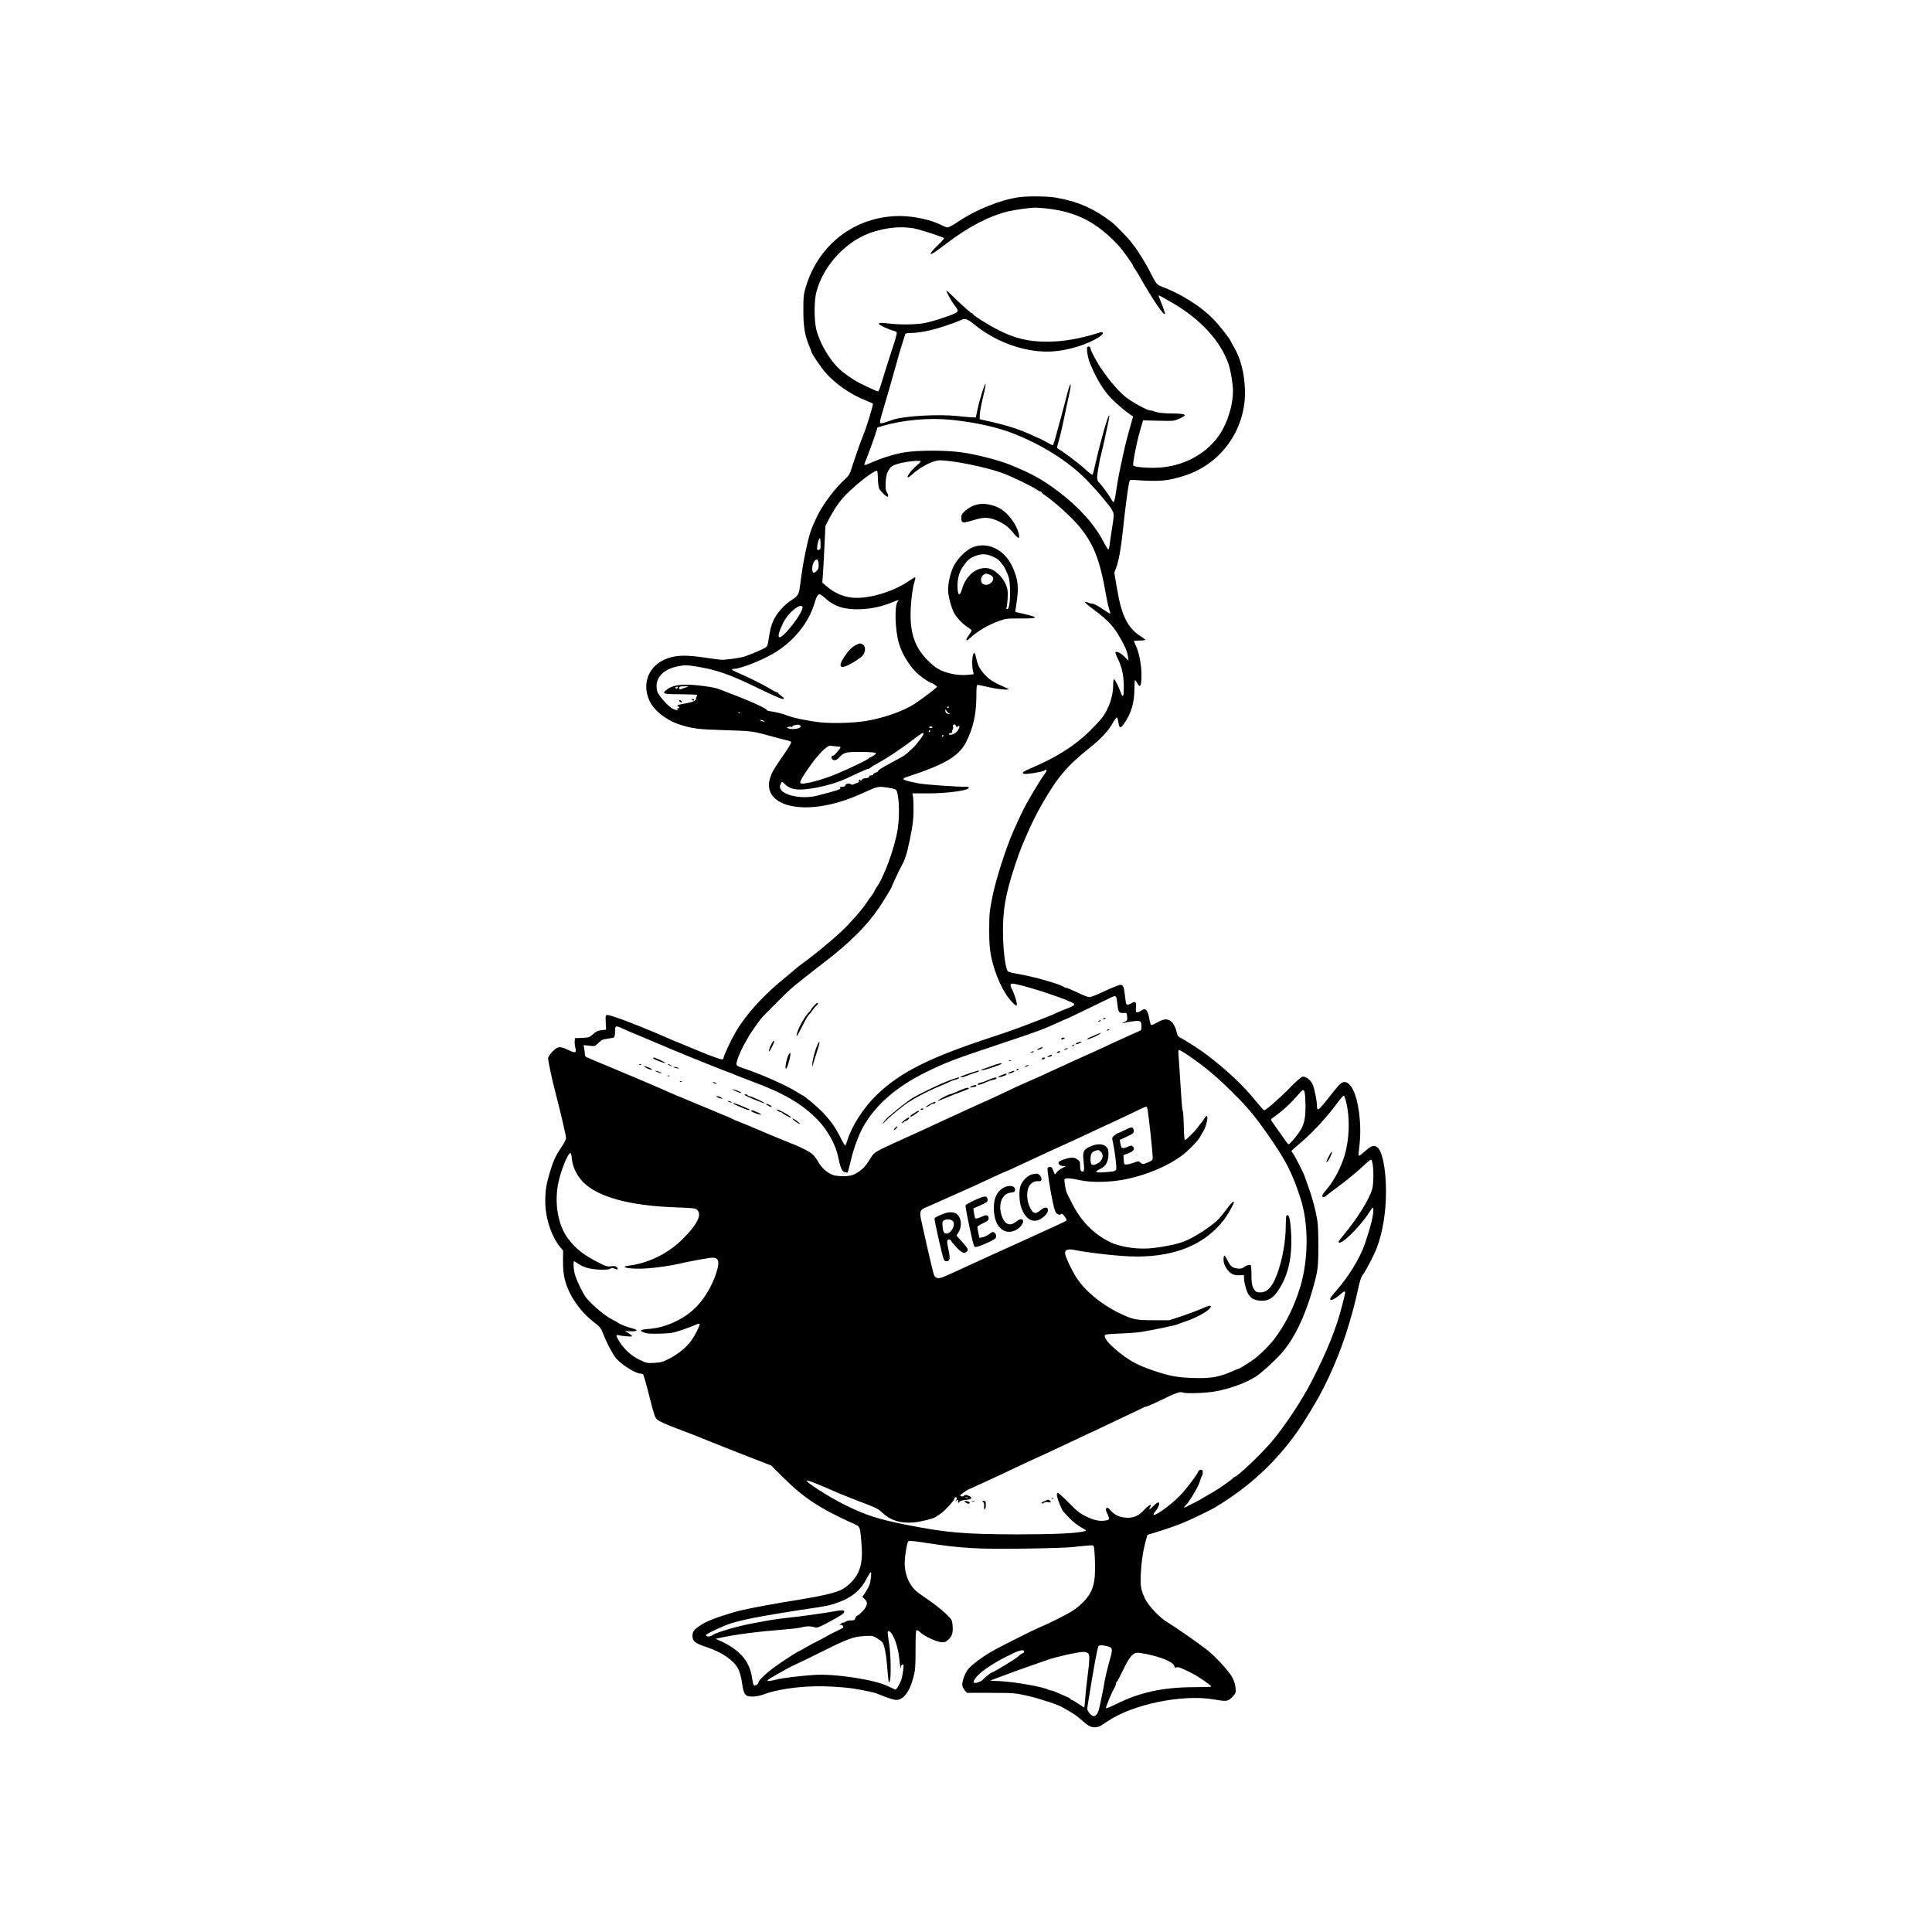 <?xml version="1.0" standalone="no"?>
<!DOCTYPE svg PUBLIC "-//W3C//DTD SVG 20010904//EN"
 "http://www.w3.org/TR/2001/REC-SVG-20010904/DTD/svg10.dtd">
<svg version="1.0" xmlns="http://www.w3.org/2000/svg"
 width="2048pt" height="2048pt" viewBox="0 0 2048 2048"
 preserveAspectRatio="xMidYMid meet">

<g transform="translate(0,2048) scale(0.1,-0.1)"
fill="#000000" stroke="none">
<path d="M10798 18389 c-195 -28 -454 -133 -635 -255 -52 -35 -104 -64 -116
-64 -12 0 -38 8 -57 19 -111 59 -299 101 -451 101 -466 0 -857 -293 -995 -745
-25 -82 -28 -105 -28 -250 -1 -180 16 -279 70 -402 8 -17 14 -35 14 -40 0 -15
100 -165 148 -220 101 -117 266 -233 418 -293 43 -17 83 -35 87 -40 7 -6 -68
-252 -101 -330 -22 -51 -102 -278 -123 -349 -17 -58 -30 -81 -61 -110 -118
-108 -241 -271 -305 -401 -67 -139 -84 -190 -122 -370 -28 -137 -35 -179 -61
-374 -12 -89 -19 -101 -96 -152 -75 -50 -146 -130 -182 -204 -28 -60 -38 -98
-59 -235 -8 -47 -11 -51 -58 -75 -53 -26 -136 -60 -195 -80 -54 -17 -211 -38
-255 -33 -22 2 -101 13 -176 24 -163 23 -252 24 -337 4 -225 -53 -331 -258
-238 -462 48 -105 177 -207 319 -253 137 -44 197 -52 477 -60 291 -9 301 -10
493 -64 67 -19 142 -38 166 -43 25 -5 46 -13 48 -20 2 -6 -22 -48 -53 -94
-128 -186 -144 -212 -164 -267 -107 -282 257 -416 735 -271 91 28 138 46 290
114 108 48 119 50 206 37 45 -6 87 -16 94 -22 35 -29 46 -267 20 -425 -33
-199 -143 -500 -226 -616 -10 -15 -19 -30 -19 -33 0 -7 -39 -65 -50 -76 -3 -3
-14 -18 -24 -35 -43 -69 -176 -223 -268 -310 -83 -79 -258 -226 -359 -301 -84
-62 -143 -108 -158 -123 -9 -9 -39 -34 -66 -56 -245 -195 -431 -398 -549 -599
-50 -86 -126 -248 -126 -270 0 -9 -8 -16 -17 -16 -17 0 -114 35 -223 80 -25
11 -101 42 -170 70 -69 28 -134 55 -145 60 -291 129 -630 260 -673 260 -24 0
-24 -1 -21 -77 l4 -78 -46 -5 c-46 -6 -61 -13 -109 -57 -20 -18 -39 -23 -100
-25 l-75 -3 -3 -32 c-2 -18 1 -47 6 -66 16 -59 2 -64 -71 -29 -92 45 -114 42
-171 -15 -27 -29 -46 -57 -46 -71 0 -28 42 -228 75 -352 57 -219 115 -468 115
-493 0 -15 -19 -55 -46 -93 -63 -93 -87 -144 -122 -259 -41 -135 -52 -201 -52
-321 0 -171 63 -366 155 -480 l34 -41 -1 -114 c0 -83 5 -136 20 -195 41 -162
157 -332 302 -445 69 -53 81 -68 100 -118 39 -103 109 -236 147 -277 63 -68
202 -154 250 -154 10 0 23 -4 29 -8 6 -4 36 -108 67 -232 51 -202 60 -228 86
-250 16 -14 87 -47 158 -74 199 -76 256 -98 428 -168 88 -35 263 -105 390
-154 l230 -89 115 -115 c228 -228 394 -338 771 -508 55 -25 56 -26 70 -192 13
-153 3 -243 -37 -324 -34 -71 -107 -144 -177 -179 -61 -31 -220 -68 -432 -102
-265 -42 -545 -94 -645 -119 -148 -38 -319 -98 -379 -133 -96 -57 -121 -84
-121 -130 1 -62 24 -82 150 -123 162 -54 283 -136 333 -227 18 -35 32 -82 42
-149 20 -132 33 -149 111 -148 37 0 86 10 129 26 175 64 473 96 734 78 162
-11 185 -14 321 -40 95 -19 118 -25 155 -40 91 -38 159 -60 186 -60 75 0 141
86 180 235 21 80 24 112 24 297 0 157 3 208 12 208 7 0 28 -13 46 -30 45 -39
158 -91 211 -97 35 -4 47 -1 73 21 44 37 57 75 51 151 -6 64 -6 65 -71 128
-37 35 -106 91 -154 125 -48 34 -109 76 -134 94 -92 65 -149 186 -149 319 0
74 24 217 39 232 6 6 72 0 178 -17 374 -58 561 -70 1053 -62 223 3 446 10 495
15 250 26 231 25 240 5 4 -11 10 -84 12 -164 7 -214 -19 -310 -115 -413 -26
-27 -74 -69 -107 -92 -57 -40 -239 -133 -371 -188 -87 -38 -428 -210 -511
-259 -110 -65 -215 -146 -245 -188 -31 -44 -58 -118 -58 -159 0 -15 11 -41 25
-57 l25 -29 252 0 c247 -1 256 -1 393 -32 122 -27 341 -100 370 -123 6 -4 37
-22 70 -40 33 -18 84 -53 113 -79 89 -78 112 -91 156 -91 23 0 53 8 67 18 15
9 46 30 70 46 270 182 797 289 1129 231 133 -23 147 -22 193 27 38 40 39 43
34 97 -3 37 -16 76 -38 116 -36 65 -182 223 -268 289 -111 85 -352 252 -411
286 -80 44 -207 178 -243 254 -43 91 -51 136 -44 270 7 128 24 240 53 344 l17
62 86 26 c77 23 158 50 261 89 82 31 305 137 375 179 358 215 640 476 875 811
44 61 176 277 224 365 67 121 141 280 204 440 82 207 159 466 207 691 17 83
33 131 49 152 36 48 122 213 151 290 63 169 97 378 97 597 0 245 -42 444 -100
474 -36 18 -61 8 -130 -54 -31 -28 -58 -46 -60 -41 -2 6 1 50 7 98 15 118 13
237 -3 363 -27 199 -86 320 -155 320 -32 0 -56 -24 -175 -177 -49 -62 -94
-113 -102 -113 -10 0 -14 12 -14 40 0 50 -26 177 -45 224 -20 48 -77 90 -110
82 -14 -4 -69 -52 -123 -108 -101 -105 -263 -248 -281 -248 -5 0 -44 43 -86
95 -133 165 -302 325 -524 495 -56 44 -223 151 -273 177 -28 14 -38 26 -43 53
-12 64 -45 121 -80 136 -39 16 -72 8 -140 -31 -26 -16 -50 -24 -54 -19 -5 5
-14 38 -20 73 -15 89 -40 112 -87 76 -10 -8 -27 -15 -38 -15 -16 0 -18 6 -14
51 6 58 -7 71 -47 45 -30 -19 -51 -21 -58 -3 -3 8 -8 45 -12 83 -10 90 -19
114 -46 114 -20 0 -84 -26 -235 -96 -41 -19 -85 -34 -98 -34 -13 0 -70 22
-127 50 -57 27 -111 50 -119 50 -9 0 -20 4 -25 9 -30 27 -334 113 -480 136
-55 9 -105 22 -111 28 -23 25 -46 184 -51 357 -8 275 22 455 129 775 28 83 58
168 68 190 10 22 30 69 45 105 49 117 106 233 173 350 161 280 261 399 502
592 120 95 199 180 245 263 20 36 41 63 46 60 4 -3 11 -28 15 -55 8 -62 24
-64 62 -7 74 108 106 216 107 360 0 53 3 97 7 97 4 0 14 -13 23 -30 31 -60 45
-33 45 85 0 103 -23 226 -55 300 -14 30 -25 58 -25 60 0 3 27 5 60 5 33 0 60
3 60 8 0 4 -18 18 -39 31 -145 89 -211 218 -260 509 l-29 172 20 53 c27 69 53
216 73 412 18 177 51 431 63 485 7 31 11 35 38 33 289 -20 363 -14 548 44 402
127 667 513 642 937 -10 168 -48 311 -113 422 -16 27 -32 56 -35 64 -11 31
-127 177 -189 240 -134 137 -341 266 -549 344 -48 18 -56 28 -133 181 -28 57
-133 224 -146 235 -3 3 -18 23 -34 46 -26 38 -169 186 -212 219 -188 144 -360
220 -591 260 -93 16 -300 18 -396 4z m297 -119 c315 -35 529 -145 756 -386 43
-46 159 -206 159 -220 0 -3 8 -18 19 -32 10 -15 28 -43 39 -62 156 -276 282
-459 282 -412 0 6 -44 126 -65 176 -10 24 -13 25 132 -58 304 -173 525 -413
607 -659 23 -69 46 -209 46 -281 0 -127 -41 -283 -108 -406 -123 -229 -376
-384 -663 -406 -120 -9 -279 4 -286 23 -8 20 34 235 72 368 l32 110 44 -2 c24
-1 98 -3 164 -4 112 -2 125 -1 179 24 89 41 72 52 -80 54 -88 1 -143 7 -173
17 -24 9 -52 16 -62 16 -28 0 -182 84 -247 134 -32 24 -80 70 -107 101 -28 32
-54 63 -60 69 -13 15 -54 70 -99 135 -45 64 -116 196 -116 216 0 19 -20 29
-33 16 -13 -13 5 -121 30 -179 71 -167 137 -275 227 -370 40 -42 157 -141 204
-172 l23 -15 -39 -140 c-36 -125 -56 -211 -108 -460 -8 -38 -22 -123 -32 -188
-9 -65 -21 -118 -27 -119 -5 -1 -17 12 -25 29 -22 42 -104 154 -129 177 -14
12 -21 31 -21 53 0 41 26 187 46 263 9 30 24 98 35 150 11 52 27 128 36 168 9
40 14 75 11 78 -11 10 -90 -264 -139 -481 -32 -139 -33 -146 -42 -147 -5 0
-41 28 -79 63 -67 61 -230 183 -276 208 -20 11 -20 13 -7 59 22 71 52 202 84
362 6 30 20 95 31 143 11 49 20 98 19 110 0 21 -1 20 -11 -3 -6 -14 -19 -59
-29 -100 -16 -66 -82 -310 -127 -472 -9 -32 -20 -58 -23 -58 -4 0 -35 16 -69
35 -34 19 -64 35 -67 35 -3 0 -32 13 -66 29 -136 65 -268 108 -452 150 l-120
27 1 50 c1 27 16 107 33 178 18 71 30 136 29 145 -5 21 -63 -161 -86 -269
l-18 -85 -40 1 c-21 1 -84 6 -139 12 -220 25 -588 3 -711 -41 -86 -31 -116
-39 -124 -31 -4 5 2 43 15 84 47 155 134 459 160 555 14 55 40 143 57 195 17
52 32 101 34 108 2 7 21 12 46 12 96 0 219 23 353 67 77 25 157 54 177 64 58
29 77 24 160 -44 237 -193 559 -302 833 -282 163 12 360 73 478 147 26 17 47
36 47 44 0 16 -7 17 -46 5 -196 -62 -376 -93 -539 -93 -202 -1 -348 34 -527
126 -104 53 -260 151 -266 168 -2 4 -7 8 -11 8 -9 0 -94 76 -189 168 -41 39
-76 72 -78 72 -11 0 52 -116 87 -160 52 -66 50 -69 -106 -123 -77 -27 -174
-55 -215 -62 -92 -17 -263 -19 -382 -4 -118 15 -133 2 -46 -39 34 -16 78 -33
96 -37 18 -4 36 -13 38 -20 3 -7 -12 -66 -34 -131 -38 -116 -103 -320 -138
-436 -10 -32 -22 -58 -26 -58 -9 0 -132 56 -203 93 -64 33 -156 97 -208 146
-106 99 -208 274 -244 419 -24 96 -24 305 1 397 76 290 329 555 608 639 158
47 291 58 426 35 60 -11 307 -90 320 -104 3 -3 -29 -39 -72 -80 -43 -41 -75
-79 -71 -85 6 -10 41 12 170 110 234 178 447 289 655 340 57 14 222 37 275 39
22 0 81 -4 130 -9z m-1004 -2241 c255 -26 497 -81 678 -155 321 -131 601 -316
787 -521 49 -54 91 -100 94 -103 3 -3 29 -34 58 -70 29 -36 56 -70 61 -76 5
-6 16 -25 25 -42 17 -33 16 -48 -14 -232 -5 -30 -12 -81 -16 -113 -3 -31 -10
-59 -14 -62 -4 -3 -27 34 -51 80 -94 183 -262 370 -476 532 -177 133 -285 193
-518 287 -119 49 -368 112 -519 132 -164 22 -447 22 -591 0 -108 -17 -241 -58
-359 -110 -69 -31 -81 -32 -71 -8 28 66 95 249 114 309 l23 72 52 15 c217 65
497 90 737 65z m-331 -441 c0 -4 -20 -24 -45 -45 -50 -41 -99 -106 -94 -122 2
-6 21 5 42 24 94 86 226 155 298 155 137 0 472 -67 655 -131 88 -30 325 -144
376 -180 14 -11 31 -19 37 -19 6 0 11 -3 11 -7 0 -5 17 -19 37 -33 101 -69
285 -235 361 -327 156 -189 222 -356 287 -735 9 -51 23 -115 32 -141 9 -26 14
-50 12 -52 -3 -2 -40 21 -84 51 -43 30 -89 54 -102 54 -14 0 -33 5 -44 11 -11
5 -27 9 -35 7 -9 -2 30 -36 90 -80 169 -126 221 -186 314 -361 25 -47 44 -99
48 -130 l7 -52 -41 42 c-38 39 -85 63 -98 50 -3 -3 8 -34 25 -69 51 -104 68
-201 63 -350 -2 -58 -13 -61 -31 -10 -23 64 -62 142 -72 142 -5 0 -9 -28 -9
-62 0 -82 -22 -172 -60 -250 -40 -82 -64 -113 -185 -234 -150 -151 -352 -280
-605 -388 -103 -44 -124 -58 -97 -69 21 -8 192 19 216 34 36 23 34 2 -7 -53
-22 -29 -69 -105 -106 -168 -37 -63 -71 -122 -75 -130 -23 -38 -93 -186 -139
-291 -82 -188 -186 -514 -223 -699 -30 -150 -33 -181 -33 -345 0 -149 4 -200
23 -295 38 -183 128 -378 219 -472 56 -59 64 -50 36 43 -9 30 -25 71 -36 92
-27 52 -20 67 29 57 160 -30 611 -182 629 -212 8 -12 -13 -26 -76 -49 -25 -9
-75 -30 -112 -47 -37 -18 -123 -52 -190 -78 -68 -25 -161 -61 -208 -79 -47
-18 -170 -61 -275 -95 -675 -221 -984 -376 -1237 -622 -131 -127 -256 -320
-303 -468 -10 -30 -20 -59 -23 -64 -3 -5 -28 35 -55 90 -55 110 -105 179 -199
276 -56 57 -189 168 -203 168 -2 0 -28 15 -57 34 -108 69 -371 186 -562 250
-81 28 -85 31 -76 68 13 57 58 156 105 233 13 22 27 47 31 55 7 13 87 128 118
168 17 23 277 283 316 317 46 41 252 204 365 290 260 199 444 382 575 575 42
63 130 206 130 213 0 7 78 176 93 202 50 88 70 148 103 311 29 142 37 204 38
299 0 66 -2 135 -6 153 l-7 32 172 0 c160 0 353 21 410 45 28 12 20 25 -15 25
-111 0 -428 23 -490 34 -192 37 -208 47 -121 75 384 125 537 215 612 361 76
146 111 301 111 486 0 94 3 124 13 124 7 0 62 -11 122 -25 114 -26 245 -34
195 -13 -142 62 -190 91 -237 142 -58 63 -79 104 -95 181 -6 30 -15 55 -19 55
-22 0 -31 -119 -15 -191 l8 -36 -68 -7 c-123 -11 -270 27 -347 89 -197 159
-266 326 -253 610 6 125 22 234 44 303 6 17 7 32 2 32 -4 0 -32 -16 -61 -36
-187 -128 -469 -205 -636 -175 -86 15 -163 52 -232 109 l-54 46 7 95 c4 53 11
188 16 301 l10 205 36 70 c39 76 94 162 134 209 94 114 332 306 377 306 4 0 9
-38 9 -84 1 -46 8 -94 14 -107 17 -31 80 -90 91 -84 9 6 2 32 -13 52 -18 23
-12 156 9 203 26 59 46 75 117 95 83 24 236 39 236 23z m-1064 -924 c-3 -8
-13 -14 -22 -14 -14 0 -16 7 -10 45 3 25 11 56 18 68 12 20 13 17 16 -32 2
-29 1 -60 -2 -67z m-18 -165 c2 -34 -2 -50 -18 -67 -33 -35 -50 -29 -50 19 0
56 27 104 55 96 6 -2 11 -24 13 -48z m73 -363 c96 -87 208 -121 374 -114 116
5 226 29 332 73 73 29 80 30 60 10 -37 -37 -30 -302 12 -445 31 -105 99 -220
178 -302 39 -41 148 -118 167 -118 6 0 22 -9 36 -20 l25 -20 -30 -26 c-41 -35
-161 -123 -210 -155 -117 -76 -317 -147 -505 -180 -147 -26 -415 -31 -545 -10
-141 22 -239 43 -288 62 -62 24 -119 39 -182 48 -27 3 -49 10 -47 14 5 14
-184 100 -393 178 -44 17 -96 37 -115 45 -50 20 -240 46 -338 46 -96 1 -164
-15 -209 -49 -63 -46 -50 -52 139 -52 94 -1 174 -4 177 -7 3 -3 -1 -14 -8 -26
-10 -16 -10 -19 1 -13 7 4 4 -2 -8 -14 -15 -16 -44 -26 -104 -37 -83 -14 -106
-23 -82 -31 18 -7 15 -23 -5 -23 -15 0 -16 -2 -3 -10 27 -17 -9 -12 -49 7 -47
23 -153 142 -164 185 -35 133 57 238 235 268 62 11 88 10 178 -5 214 -34 362
-86 650 -227 216 -105 280 -131 280 -112 0 5 -14 18 -30 29 -16 11 -30 23 -30
28 0 4 -6 7 -12 7 -7 0 -42 18 -78 40 -67 42 -241 128 -342 170 -59 24 -74 40
-38 40 73 0 327 102 452 183 192 123 339 308 399 504 38 122 46 126 120 59z
m-245 -90 c18 -48 -216 -350 -247 -319 -14 14 -1 58 44 152 50 104 185 215
203 167z m-1206 -843 c0 -1 -15 -6 -32 -11 -18 -6 -41 -13 -50 -17 -13 -5 -18
-2 -18 11 0 16 8 19 50 19 28 0 50 -1 50 -2z m-115 -13 c-3 -5 -10 -10 -16
-10 -5 0 -9 5 -9 10 0 6 7 10 16 10 8 0 12 -4 9 -10z m2875 -204 c0 -3 -4 -8
-10 -11 -5 -3 -10 -1 -10 4 0 6 5 11 10 11 6 0 10 -2 10 -4z m-2 -66 c15 -9
15 -10 -3 -8 -23 3 -35 16 -35 38 1 12 3 11 11 -2 5 -10 17 -22 27 -28z
m-2211 4 c-3 -3 -12 -4 -19 -1 -8 3 -5 6 6 6 11 1 17 -2 13 -5z m248 -84 c13
-5 14 -9 5 -9 -8 0 -24 4 -35 9 -13 5 -14 9 -5 9 8 0 24 -4 35 -9z m389 -52
c28 -26 -77 -49 -129 -29 -19 8 -19 8 2 15 13 4 27 4 33 1 5 -3 10 -2 10 4 0
5 12 12 28 14 15 2 31 5 35 6 4 0 14 -5 21 -11z m1650 -4 c5 -13 9 -14 21 -4
26 22 18 -21 -10 -54 -25 -29 -85 -47 -85 -26 0 6 9 10 20 10 12 0 17 5 14 14
-3 8 -1 17 4 20 5 3 7 17 4 31 -5 29 22 36 32 9z m-250 -12 c2 -4 -4 -9 -15
-9 -10 -1 -19 2 -19 8 0 11 27 12 34 1z m-24 -42 c0 -5 -5 -10 -11 -10 -5 0
-7 5 -4 10 3 6 8 10 11 10 2 0 4 -4 4 -10z m-70 -31 c0 -13 -80 -118 -115
-150 -91 -83 -76 -72 -190 -134 -141 -76 -175 -97 -175 -106 0 -6 -13 -15 -30
-20 -16 -6 -27 -15 -24 -20 3 -5 -7 -9 -21 -9 -14 0 -24 -4 -21 -9 7 -10 -17
-21 -46 -21 -12 0 -27 -8 -34 -17 -9 -12 -13 -14 -14 -5 0 7 -5 10 -10 7 -6
-4 -8 -11 -5 -16 4 -5 -2 -12 -12 -15 -10 -3 -28 -11 -41 -17 -15 -7 -26 -7
-33 0 -14 14 -59 4 -59 -13 0 -9 -11 -14 -31 -14 -24 0 -29 -3 -21 -13 11 -12
-33 -27 -244 -81 -187 -49 -428 19 -393 111 16 42 18 42 52 8 62 -62 157 -70
353 -30 117 24 209 53 299 94 22 10 80 37 128 60 49 23 94 41 101 41 7 0 17 5
23 11 13 13 28 22 99 60 69 38 217 136 309 205 147 112 155 116 155 93z m210
-19 c0 -5 -5 -10 -11 -10 -5 0 -7 5 -4 10 3 6 8 10 11 10 2 0 4 -4 4 -10z
m-1132 -112 c23 -1 42 -5 42 -8 0 -14 -65 -90 -77 -90 -19 0 -26 -19 -13 -35
19 -23 44 -18 76 16 51 54 70 59 221 58 76 0 147 -4 157 -8 17 -7 16 -9 -11
-29 -17 -12 -36 -22 -42 -22 -6 0 -11 -4 -11 -8 0 -10 -203 -108 -340 -165
-163 -68 -370 -121 -385 -98 -8 13 13 53 76 145 106 156 211 263 248 251 9 -2
35 -5 59 -7z m2966 -2663 c3 -8 8 -44 12 -80 8 -74 18 -87 65 -83 33 3 34 2
37 -40 3 -37 0 -43 -22 -52 -35 -13 -33 -21 2 -10 16 4 57 11 92 15 72 8 80 3
80 -58 0 -35 -3 -39 -37 -53 -21 -9 -60 -26 -88 -39 -27 -12 -76 -34 -107 -49
-32 -14 -91 -41 -130 -60 -109 -51 -198 -91 -333 -151 -16 -7 -93 -42 -170
-78 -217 -100 -275 -127 -340 -154 -64 -27 -128 -56 -318 -147 -65 -31 -120
-56 -121 -56 -4 0 -330 -149 -461 -210 -132 -62 -273 -127 -480 -220 -219 -99
-250 -117 -275 -159 -50 -83 -82 -123 -126 -154 -63 -45 -98 -55 -179 -55 -38
0 -84 5 -102 11 -61 23 -122 75 -154 132 -17 31 -44 68 -59 83 -37 37 -135 85
-320 157 -47 18 -155 63 -240 100 -85 36 -182 77 -216 90 -34 12 -70 28 -80
34 -10 6 -48 22 -84 37 -36 14 -83 34 -105 44 -22 9 -87 37 -145 60 -58 24
-123 51 -146 61 -22 10 -65 28 -95 39 -29 12 -78 33 -109 47 -30 14 -118 52
-195 85 -77 32 -149 63 -160 68 -11 5 -74 32 -140 59 -66 27 -169 70 -230 96
-60 26 -120 51 -132 56 -15 5 -23 17 -23 31 0 13 -3 40 -7 61 l-6 38 60 -6
c60 -7 60 -7 97 30 32 31 47 38 94 44 32 4 63 10 70 14 7 5 12 30 12 63 0 64
5 65 82 30 29 -14 125 -55 213 -91 88 -37 232 -98 320 -135 163 -69 590 -240
600 -240 3 0 24 -9 48 -20 23 -10 105 -42 182 -71 345 -127 538 -240 706 -413
103 -108 187 -260 213 -386 24 -117 39 -154 69 -164 15 -6 29 -7 32 -4 4 3 19
61 35 129 28 121 84 273 130 354 131 232 351 424 661 577 221 109 291 135 839
318 343 114 421 143 578 216 41 19 76 34 78 34 3 0 100 46 217 103 284 138
280 137 293 137 7 0 14 -7 18 -15z m754 -607 c192 -130 330 -247 527 -448 125
-127 196 -214 313 -380 205 -293 271 -422 360 -700 85 -266 83 -639 -4 -929
-64 -212 -160 -405 -278 -558 -55 -72 -166 -180 -226 -220 -87 -59 -144 -93
-151 -93 -5 0 -32 -11 -61 -24 -143 -64 -233 -80 -427 -73 -166 6 -242 20
-414 78 -179 60 -271 113 -409 231 -70 61 -108 109 -108 139 0 14 23 17 162
23 89 3 191 11 227 17 127 21 362 70 379 79 9 4 53 21 97 35 137 47 270 129
259 160 -4 9 -33 1 -102 -30 -53 -23 -151 -59 -217 -81 l-120 -39 -170 0
c-186 0 -218 7 -365 78 -184 89 -358 233 -448 372 -52 80 -122 229 -122 262 0
34 32 46 93 34 174 -35 508 -71 665 -71 417 0 726 130 927 390 36 47 105 168
105 185 0 19 -27 -5 -73 -67 -30 -40 -67 -87 -83 -104 -70 -76 -265 -204 -375
-245 -69 -27 -206 -56 -327 -69 -152 -18 -338 8 -452 62 -175 84 -315 227
-409 418 -24 47 -46 92 -51 101 -13 25 -32 138 -25 149 10 15 62 12 165 -11
127 -28 341 -22 505 15 212 46 421 136 565 240 69 50 180 163 200 202 8 16 22
41 32 56 34 50 61 168 39 168 -5 0 -19 -16 -31 -35 -12 -20 -27 -41 -34 -48
-6 -6 -20 -23 -29 -37 -27 -40 -129 -140 -137 -135 -4 3 -9 49 -10 102 -3 135
-7 200 -14 212 -4 5 -13 119 -21 253 -8 134 -18 276 -21 316 -5 51 -3 72 5 72
6 0 46 -23 89 -52z m1250 -507 c4 -145 -9 -220 -50 -288 -36 -59 -115 -153
-128 -153 -5 0 -28 28 -51 63 -23 34 -65 93 -92 131 -49 66 -50 69 -31 82 119
85 195 156 292 269 47 55 56 39 60 -104z m434 -1 c39 -167 32 -386 -18 -556
-35 -121 -112 -269 -184 -353 -56 -64 -67 -91 -38 -91 6 0 25 12 43 28 18 15
63 49 101 76 86 62 232 183 301 250 29 27 56 47 59 43 25 -24 31 -240 9 -314
-32 -109 -154 -305 -292 -472 -35 -41 -63 -79 -63 -83 0 -60 208 135 312 292
51 78 53 80 56 50 5 -49 -27 -181 -90 -365 -50 -148 -169 -343 -297 -490 -39
-44 -71 -86 -71 -92 0 -30 55 -3 124 60 22 19 36 22 36 6 0 -5 -13 -63 -30
-127 -63 -250 -157 -485 -327 -817 -98 -192 -283 -472 -418 -632 -116 -138
-375 -383 -404 -383 -6 0 -11 -4 -11 -9 0 -7 -139 -106 -192 -136 -10 -5 -53
-31 -95 -56 -43 -26 -91 -53 -108 -61 -16 -8 -40 -20 -52 -26 -49 -26 -63 -32
-70 -32 -5 0 -1 6 7 13 35 28 141 201 156 255 9 31 20 61 25 67 5 5 9 22 9 37
0 21 -5 28 -20 28 -11 0 -24 -8 -27 -17 -11 -30 -89 -137 -163 -223 -82 -97
-280 -248 -311 -238 -5 2 4 19 20 39 33 40 48 83 32 93 -5 4 -28 -12 -50 -34
-43 -44 -58 -51 -41 -21 5 11 10 22 10 26 0 13 -43 -18 -76 -55 -54 -60 -112
-84 -188 -78 -74 6 -120 28 -163 77 -24 28 -34 33 -44 24 -9 -9 -9 -19 3 -45
30 -63 31 -75 6 -82 -65 -17 -131 -6 -217 35 -74 36 -100 56 -193 151 -60 61
-112 107 -118 103 -7 -4 -8 -19 -4 -38 8 -42 52 -147 67 -162 7 -6 28 -29 47
-51 43 -47 100 -93 158 -125 43 -23 43 -24 17 -31 -84 -22 -319 -33 -715 -33
-556 1 -752 18 -1175 102 -296 58 -435 104 -660 216 -158 79 -407 238 -393
252 7 8 125 -39 353 -140 17 -7 102 -41 190 -75 205 -78 212 -82 263 -130 82
-77 189 -110 325 -99 72 6 223 43 237 59 3 3 22 16 42 28 43 27 144 133 153
162 6 20 16 25 28 13 4 -3 -1 -16 -10 -27 -10 -12 -11 -15 -3 -8 19 17 33 15
26 -3 -3 -8 -1 -15 3 -15 5 0 11 6 13 12 3 7 30 15 63 18 68 6 82 24 33 44
-27 12 -36 12 -48 1 -8 -7 -23 -10 -33 -6 -15 6 -11 12 27 39 24 18 46 32 49
32 2 0 54 23 113 51 60 28 125 58 144 66 19 9 80 37 135 63 257 122 305 144
375 175 41 18 138 63 215 100 77 37 165 78 195 92 54 25 186 87 305 143 33 16
128 61 210 100 83 38 158 75 167 80 10 6 23 10 30 10 7 0 60 23 117 50 211
102 235 111 271 98 37 -13 248 -5 345 13 156 28 336 95 432 160 71 48 221 187
286 266 122 147 226 364 305 633 63 220 67 247 67 490 -1 206 -3 236 -28 352
-15 70 -46 178 -68 240 -22 62 -43 122 -47 133 -10 34 -103 218 -123 243 -10
14 -19 27 -19 31 0 3 45 44 101 91 120 101 267 260 370 398 41 56 78 100 84
98 5 -1 18 -36 27 -76z m-2107 -72 c14 -84 53 -447 54 -500 1 -35 -2 -38 -45
-58 -56 -24 -62 -25 -86 -3 -18 16 -22 16 -66 -1 -26 -10 -60 -19 -77 -20 -29
-1 -30 0 -33 49 l-3 50 53 20 c56 21 73 50 44 74 -12 10 -21 9 -45 -3 -32 -17
-67 -21 -74 -8 -2 4 -7 23 -11 43 l-6 36 70 32 c79 37 84 42 76 77 -8 31 -23
30 -94 -6 -33 -16 -63 -30 -68 -30 -5 0 -22 -11 -38 -24 -30 -23 -30 -23 -18
-78 18 -79 40 -258 35 -279 -7 -24 -18 -27 -123 -35 -103 -8 -115 2 -45 36 58
28 85 77 85 155 0 46 -4 60 -25 80 -32 33 -101 34 -170 1 -71 -33 -81 -55 -68
-163 10 -90 6 -110 -21 -100 -12 5 -16 20 -16 56 0 44 -3 52 -31 72 -24 17
-39 20 -74 16 -56 -8 -125 -36 -125 -51 0 -21 23 -36 55 -37 30 0 30 0 -11
-19 -22 -10 -50 -31 -62 -46 -19 -27 -21 -28 -27 -9 -17 52 -26 65 -44 65 -11
0 -23 -5 -26 -10 -7 -12 26 -233 57 -373 17 -79 27 -102 45 -114 18 -12 26
-13 37 -4 11 10 20 5 42 -24 16 -21 23 -39 18 -44 -8 -8 -136 -67 -469 -218
-66 -30 -133 -60 -150 -68 -56 -25 -250 -113 -340 -155 -164 -76 -320 -147
-352 -159 -43 -17 -76 -11 -90 19 -10 22 -49 186 -133 563 -26 115 -21 131 51
161 24 10 58 25 74 32 17 7 95 43 175 78 186 82 359 161 484 220 54 25 100 46
103 46 5 0 77 33 343 157 113 53 191 89 230 106 40 17 159 72 439 203 51 24
94 44 96 44 1 0 81 38 176 83 173 84 198 95 211 96 4 1 10 -14 13 -31z m-495
-448 c39 -39 14 -104 -49 -130 -48 -20 -61 -8 -61 53 0 65 18 86 83 96 4 0 16
-8 27 -19z m-5607 -81 c7 -78 54 -174 118 -239 157 -160 496 -252 991 -269
173 -6 199 -9 217 -25 56 -50 3 -156 -155 -313 -151 -150 -357 -252 -561 -278
-133 -17 15 -42 180 -31 111 8 258 29 352 51 70 17 249 51 316 60 87 13 109
-18 84 -117 -36 -138 -118 -289 -213 -390 -127 -136 -328 -232 -514 -245 -96
-7 -109 -19 -42 -41 27 -10 77 -12 164 -9 110 3 137 8 230 39 58 20 122 44
142 54 21 10 41 15 44 11 9 -9 -46 -119 -89 -180 -48 -67 -136 -139 -230 -188
-69 -36 -90 -42 -161 -46 -78 -4 -84 -3 -161 35 -83 41 -157 108 -207 187 -39
64 -42 78 -16 72 49 -12 148 -19 148 -11 0 5 -17 19 -38 32 l-37 22 59 -2 c77
-4 85 15 14 32 -52 13 -138 47 -148 59 -3 3 -25 16 -50 28 -81 39 -207 144
-284 234 -35 42 -110 197 -125 261 -12 50 -15 128 -5 128 3 0 18 -8 32 -19 64
-44 126 -63 225 -69 70 -3 105 -1 123 8 19 11 29 11 50 1 32 -14 42 -8 23 15
-10 13 -24 15 -61 11 -42 -5 -56 -1 -135 40 -160 83 -230 137 -314 243 -108
137 -153 361 -115 579 25 140 110 352 135 337 5 -3 11 -33 14 -67z m4200
-3586 c-7 -2 -21 -2 -30 0 -10 3 -4 5 12 5 17 0 24 -2 18 -5z m-1029 -831 c-3
-20 -7 -51 -10 -68 -2 -18 -22 -59 -43 -92 l-39 -60 24 -23 c36 -33 31 -68
-16 -122 -23 -25 -49 -49 -59 -52 -11 -3 -22 -16 -25 -29 -5 -20 -12 -23 -46
-23 -23 0 -46 -5 -53 -12 -6 -6 -19 -11 -28 -11 -9 0 -23 -8 -30 -17 -12 -14
-12 -15 0 -9 12 8 30 -7 31 -25 0 -3 -33 -21 -72 -40 -40 -19 -75 -36 -78 -39
-3 -3 -50 -29 -105 -57 -55 -27 -124 -64 -153 -82 -29 -17 -54 -31 -56 -31
-10 0 -152 -91 -241 -154 -107 -76 -195 -158 -195 -181 0 -18 -39 -40 -50 -28
-5 4 -13 40 -18 78 -25 181 -139 307 -362 402 l-25 11 25 5 c189 42 397 69
740 97 63 5 131 14 150 20 44 13 101 13 135 0 23 -9 41 -3 132 45 141 75 183
102 183 120 0 18 -26 19 -101 5 -90 -17 -387 -59 -499 -69 -58 -6 -143 -18
-190 -26 -47 -9 -123 -23 -170 -31 -158 -28 -390 -95 -433 -125 -29 -21 -68
-22 -74 -3 -4 12 186 101 272 128 52 16 156 41 239 57 140 27 420 73 566 94
201 29 245 38 335 72 140 52 231 130 292 249 21 40 41 70 45 68 3 -2 4 -21 2
-42z m237 -642 c32 -63 55 -154 64 -255 6 -63 15 -102 15 -63 0 9 7 19 16 22
13 5 15 -2 9 -52 -4 -31 -11 -75 -17 -96 -10 -40 -53 -116 -66 -116 -4 0 -39
16 -78 35 -142 70 -565 135 -784 120 -155 -11 -341 -33 -403 -50 -32 -8 -67
-15 -78 -15 -28 0 -9 18 61 56 30 17 82 46 115 65 33 19 83 44 110 56 28 12
154 73 280 136 270 135 330 157 447 164 80 5 90 4 130 -20 24 -14 51 -34 61
-45 21 -23 42 -133 52 -262 3 -47 8 -105 12 -130 5 -42 6 -43 15 -20 16 38 11
282 -6 392 -9 54 -16 107 -16 119 0 38 33 16 61 -41z m2263 -100 c61 -14 64
-26 32 -140 -28 -98 -57 -220 -61 -258 -3 -20 -11 -66 -19 -102 -8 -36 -21
-98 -29 -139 -21 -105 -63 -131 -111 -68 -22 29 -23 37 -15 87 63 393 101 599
113 619 9 13 37 14 90 1z m-877 -57 c2 -6 -5 -14 -16 -18 -12 -3 -34 -20 -50
-36 -24 -24 -263 -169 -279 -169 -7 0 -87 -64 -90 -73 -6 -12 -59 -37 -82 -37
-31 0 -24 26 23 77 49 53 165 131 295 197 142 73 190 87 199 59z m678 -19 c18
-19 16 -74 -10 -274 -8 -58 -17 -149 -21 -203 -4 -53 -9 -97 -11 -97 -2 0 -31
18 -63 40 -32 22 -64 40 -69 40 -6 0 -11 3 -11 8 0 4 -15 13 -32 21 -18 7 -61
26 -96 42 -35 16 -70 29 -78 29 -8 0 -22 4 -32 9 -54 29 -345 81 -497 89
l-120 7 60 22 c33 12 85 31 115 43 30 12 136 50 235 85 99 34 187 65 195 68
83 31 317 84 382 86 22 1 43 -6 53 -15z m625 -9 c168 -35 290 -91 290 -132 0
-10 7 -12 20 -8 21 7 52 -5 165 -62 69 -35 205 -129 205 -141 0 -4 -84 -7
-188 -7 -329 -1 -572 -55 -829 -183 -51 -25 -95 -43 -99 -40 -6 7 59 165 88
213 10 17 18 38 18 47 0 9 4 18 9 20 4 2 35 59 68 128 64 135 102 180 153 180
16 0 61 -7 100 -15z"/>
<path d="M10327 15123 c-26 -9 -68 -34 -92 -55 -36 -31 -45 -46 -45 -71 0 -67
6 -68 153 -24 95 29 159 23 252 -23 66 -33 101 -62 159 -134 43 -53 60 -48 44
13 -15 52 -45 110 -86 161 -61 75 -117 114 -199 135 -72 19 -125 18 -186 -2z"/>
<path d="M10312 14679 c-68 -27 -156 -113 -200 -195 -35 -68 -62 -178 -62
-257 0 -59 31 -180 61 -239 27 -53 90 -121 145 -155 24 -16 44 -32 44 -36 0
-5 -14 -29 -32 -53 -36 -51 -31 -69 10 -32 84 78 193 142 311 185 72 26 85 28
233 27 185 -1 194 10 41 46 -54 12 -99 23 -100 24 -1 1 4 42 12 91 27 165 17
257 -41 383 -84 185 -261 273 -422 211z m225 -105 c28 -13 58 -35 66 -48 9
-13 22 -29 29 -37 8 -8 27 -43 42 -79 25 -56 29 -80 33 -180 4 -116 -11 -215
-32 -208 -5 2 -9 6 -7 11 12 37 19 148 12 192 -17 106 -124 222 -213 232 -117
14 -228 -78 -269 -221 -24 -86 -48 -69 -48 35 0 87 22 156 69 219 46 61 69 79
136 102 60 21 109 16 182 -18z m-48 -185 c45 -16 53 -55 17 -86 -29 -25 -56
-29 -87 -13 -28 15 -26 74 3 94 27 19 27 19 67 5z"/>
<path d="M8628 9818 c-16 -16 -28 -32 -28 -36 0 -4 -8 -15 -17 -24 -53 -50
-129 -187 -139 -251 -3 -22 11 -1 44 63 59 116 74 142 88 155 6 5 24 28 40 50
16 22 35 44 41 48 14 9 18 28 6 26 -5 -1 -20 -15 -35 -31z"/>
<path d="M8186 9428 c-19 -29 -40 -87 -34 -94 3 -2 17 21 33 51 28 57 29 86 1
43z"/>
<path d="M8665 9404 c-25 -52 -55 -170 -54 -208 1 -29 2 -29 10 9 5 21 23 79
40 128 32 94 35 136 4 71z"/>
<path d="M8359 9298 c-19 -35 -39 -130 -30 -145 8 -14 34 58 47 130 7 42 1 48
-17 15z"/>
<path d="M9075 13644 c-45 -23 -83 -62 -126 -128 -75 -114 -40 -138 92 -60 43
25 90 59 104 76 30 36 33 87 7 111 -23 21 -39 21 -77 1z"/>
<path d="M7330 13066 c0 -2 7 -6 15 -10 8 -3 15 -1 15 4 0 6 -7 10 -15 10 -8
0 -15 -2 -15 -4z"/>
<path d="M7200 13052 c0 -5 7 -13 16 -16 10 -4 14 -1 12 6 -5 15 -28 23 -28
10z"/>
<path d="M11695 9680 c-3 -6 1 -7 9 -4 18 7 21 14 7 14 -6 0 -13 -4 -16 -10z"/>
<path d="M11650 9660 c-9 -6 -10 -10 -3 -10 6 0 15 5 18 10 8 12 4 12 -15 0z"/>
<path d="M11735 9560 c-3 -6 1 -7 9 -4 18 7 21 14 7 14 -6 0 -13 -4 -16 -10z"/>
<path d="M11620 9513 c-19 -8 -51 -22 -70 -31 -19 -8 -30 -17 -23 -19 6 -2 44
12 85 31 71 35 78 50 8 19z"/>
<path d="M11250 9470 c0 -13 11 -13 30 0 12 8 11 10 -7 10 -13 0 -23 -4 -23
-10z"/>
<path d="M11435 9433 c-11 -3 -24 -9 -29 -14 -16 -14 16 -10 44 6 25 14 21 17
-15 8z"/>
<path d="M11370 9400 c-9 -6 -10 -10 -3 -10 6 0 15 5 18 10 8 12 4 12 -15 0z"/>
<path d="M11010 9365 c-14 -8 -19 -14 -10 -14 8 0 26 6 40 14 14 8 19 14 10
14 -8 0 -26 -6 -40 -14z"/>
<path d="M11290 9360 c-8 -5 -10 -10 -5 -10 6 0 17 5 25 10 8 5 11 10 5 10 -5
0 -17 -5 -25 -10z"/>
<path d="M10935 9330 c-16 -7 -17 -9 -3 -9 9 -1 20 4 23 9 7 11 7 11 -20 0z"/>
<path d="M11210 9330 c-12 -8 -10 -10 8 -10 13 0 20 4 17 10 -7 12 -6 12 -25
0z"/>
<path d="M11115 9286 c-18 -13 -18 -14 8 -9 15 3 27 9 27 14 0 13 -13 11 -35
-5z"/>
<path d="M6925 9261 c6 -11 110 -51 128 -50 14 1 -102 57 -121 58 -7 1 -11 -3
-7 -8z"/>
<path d="M11045 9260 c-3 -5 1 -10 9 -10 8 0 18 5 21 10 3 6 -1 10 -9 10 -8 0
-18 -4 -21 -10z"/>
<path d="M10698 9233 c7 -3 16 -2 19 1 4 3 -2 6 -13 5 -11 0 -14 -3 -6 -6z"/>
<path d="M10505 9178 c-44 -17 -86 -32 -94 -34 -30 -9 -3 -12 29 -4 50 13 169
55 177 63 14 15 -36 3 -112 -25z"/>
<path d="M6778 9193 c7 -3 16 -2 19 1 4 3 -2 6 -13 5 -11 0 -14 -3 -6 -6z"/>
<path d="M7081 9196 c2 -2 15 -9 29 -15 24 -11 24 -11 6 3 -16 13 -49 24 -35
12z"/>
<path d="M10870 9180 c-18 -12 -2 -12 25 0 13 6 15 9 5 9 -8 0 -22 -4 -30 -9z"/>
<path d="M6850 9160 c19 -11 44 -19 55 -19 13 0 6 7 -20 19 -53 24 -80 24 -35
0z"/>
<path d="M7141 9166 c2 -2 18 -6 34 -10 22 -5 26 -4 15 4 -14 9 -59 15 -49 6z"/>
<path d="M10775 9140 c-3 -6 1 -7 9 -4 18 7 21 14 7 14 -6 0 -13 -4 -16 -10z"/>
<path d="M6970 9115 c46 -18 64 -17 25 0 -16 8 -37 14 -45 14 -8 0 1 -7 20
-14z"/>
<path d="M10272 9101 c-45 -16 -86 -31 -89 -35 -12 -11 29 -6 60 8 18 8 56 22
85 31 50 16 65 25 40 25 -7 0 -50 -13 -96 -29z"/>
<path d="M10705 9115 c-23 -10 -25 -13 -10 -14 11 0 31 6 45 14 32 18 5 19
-35 0z"/>
<path d="M10610 9080 c-25 -11 -37 -19 -26 -19 26 -1 86 21 86 31 0 11 -9 9
-60 -12z"/>
<path d="M7078 9073 c7 -3 16 -2 19 1 4 3 -2 6 -13 5 -11 0 -14 -3 -6 -6z"/>
<path d="M10075 9031 c-99 -34 -394 -177 -430 -209 -6 -5 -29 -22 -52 -39 -42
-30 -107 -83 -170 -137 -18 -15 -43 -42 -55 -60 -18 -27 -15 -26 18 9 33 33
106 97 162 140 7 6 18 15 25 20 71 59 251 156 407 219 36 15 76 33 90 40 14 8
40 17 57 21 18 3 35 11 38 16 9 13 -2 11 -90 -20z"/>
<path d="M10500 9042 c-25 -10 -49 -20 -55 -23 -5 -4 -25 -10 -42 -14 -18 -3
-35 -11 -38 -16 -11 -16 25 -10 79 15 30 14 70 28 90 31 20 4 33 11 30 16 -7
11 -9 11 -64 -9z"/>
<path d="M7208 9013 c7 -3 16 -2 19 1 4 3 -2 6 -13 5 -11 0 -14 -3 -6 -6z"/>
<path d="M7565 9000 c27 -12 43 -12 25 0 -8 5 -22 9 -30 9 -10 0 -8 -3 5 -9z"/>
<path d="M10315 8973 c-11 -3 -24 -10 -30 -15 -7 -7 -2 -9 15 -4 14 3 31 6 38
6 6 0 12 5 12 10 0 10 -3 11 -35 3z"/>
<path d="M10210 8936 c-19 -7 -56 -23 -82 -35 -26 -11 -52 -21 -58 -21 -14 0
-99 -44 -125 -64 -12 -10 5 -6 40 9 78 34 167 69 233 92 28 10 52 21 52 25 0
11 -19 9 -60 -6z"/>
<path d="M7798 8914 c29 -14 56 -23 59 -20 6 6 -45 29 -87 40 -14 3 -1 -6 28
-20z"/>
<path d="M7896 8871 c14 -13 206 -92 211 -87 6 6 -142 76 -161 76 -8 0 -18 5
-21 10 -3 6 -14 10 -23 10 -9 0 -12 -3 -6 -9z"/>
<path d="M7600 8851 c8 -5 26 -12 40 -15 24 -7 24 -6 6 8 -11 9 -29 16 -40 16
-17 -1 -18 -2 -6 -9z"/>
<path d="M7725 8800 c27 -12 43 -12 25 0 -8 5 -22 9 -30 9 -10 0 -8 -3 5 -9z"/>
<path d="M9845 8769 c-27 -17 -39 -27 -25 -24 14 4 32 14 41 21 8 8 23 14 32
14 9 0 19 5 22 10 12 19 -20 9 -70 -21z"/>
<path d="M7770 8784 c0 -3 17 -12 38 -21 20 -8 56 -24 80 -35 24 -10 49 -17
55 -15 7 3 3 8 -8 12 -11 5 -40 17 -65 28 -52 23 -100 38 -100 31z"/>
<path d="M8120 8775 c0 -2 14 -11 30 -20 17 -9 30 -12 30 -7 0 5 -11 14 -25
20 -28 13 -35 14 -35 7z"/>
<path d="M9760 8720 c0 -5 7 -7 15 -4 8 4 15 8 15 10 0 2 -7 4 -15 4 -8 0 -15
-4 -15 -10z"/>
<path d="M8246 8705 c10 -8 24 -15 31 -15 6 0 13 -3 15 -7 4 -10 90 -55 95
-50 5 5 -40 35 -97 64 -51 26 -73 30 -44 8z"/>
<path d="M7964 8701 c7 -11 98 -43 104 -36 6 6 -77 44 -96 45 -7 0 -11 -4 -8
-9z"/>
<path d="M9694 8683 c-50 -33 -48 -32 -41 -39 5 -5 38 15 86 53 2 2 2 5 0 8
-3 2 -23 -7 -45 -22z"/>
<path d="M9597 8613 c-20 -14 -37 -31 -37 -36 0 -6 8 -3 18 6 10 10 23 17 29
17 12 0 38 28 31 35 -2 2 -21 -7 -41 -22z"/>
<path d="M8400 8622 c0 -5 18 -21 40 -36 22 -14 40 -23 40 -19 -1 12 -80 66
-80 55z"/>
<path d="M9485 8520 c-10 -11 -14 -20 -9 -20 5 0 17 9 27 20 9 11 13 20 8 20
-4 0 -16 -9 -26 -20z"/>
<path d="M13637 7593 c-4 -3 -7 -46 -7 -94 0 -182 -38 -388 -101 -548 -48
-120 -99 -171 -171 -171 -41 0 -51 7 -74 50 -14 28 -18 57 -18 138 0 64 -4
102 -11 103 -22 3 -41 -4 -68 -23 -23 -16 -38 -19 -73 -14 -52 7 -73 24 -103
89 -13 26 -27 47 -32 47 -5 0 -9 -19 -9 -43 0 -31 9 -57 29 -89 37 -58 78 -81
140 -76 l46 3 3 -45 c1 -25 12 -73 23 -108 27 -82 67 -114 150 -120 78 -6 133
26 187 106 106 158 150 347 139 592 -8 167 -23 230 -50 203z"/>
<path d="M14088 8227 c-29 -55 -34 -72 -19 -62 15 8 54 91 50 104 -2 6 -16
-13 -31 -42z"/>
<path d="M11148 4593 c7 -3 16 -2 19 1 4 3 -2 6 -13 5 -11 0 -14 -3 -6 -6z"/>
<path d="M11080 4571 c-44 -20 -45 -20 -37 -27 4 -4 13 -1 22 6 9 7 27 10 45
6 33 -6 37 -2 17 18 -10 11 -19 10 -47 -3z"/>
<path d="M10233 4556 c19 -19 50 -21 45 -3 -3 6 -17 13 -33 15 -26 3 -27 2
-12 -12z"/>
<path d="M10303 4563 c9 -2 23 -2 30 0 6 3 -1 5 -18 5 -16 0 -22 -2 -12 -5z"/>
<path d="M10420 4560 c9 -6 14 -21 12 -45 -2 -20 1 -35 7 -35 6 0 11 20 11 45
0 40 -2 45 -22 45 -18 0 -20 -2 -8 -10z"/>
<path d="M10933 8029 c-39 -11 -91 -62 -111 -109 -24 -52 -20 -181 7 -250 49
-126 131 -164 220 -100 45 33 67 69 58 94 -10 25 -39 19 -80 -15 -52 -43 -75
-37 -109 31 -36 71 -39 176 -8 228 20 32 58 54 89 51 33 -3 41 2 41 24 0 28
-29 57 -56 56 -10 0 -33 -5 -51 -10z"/>
<path d="M10625 7882 c-62 -42 -90 -108 -90 -207 1 -142 53 -234 140 -251 50
-9 113 17 148 61 49 62 11 97 -50 46 -62 -51 -115 -35 -148 44 -50 120 -11
247 80 261 50 7 55 11 55 34 0 46 -76 52 -135 12z"/>
<path d="M10333 7758 c-51 -23 -94 -47 -97 -54 -3 -7 8 -75 24 -151 48 -226
60 -277 70 -287 12 -12 54 2 158 50 58 28 72 39 72 57 0 25 -17 47 -36 47 -7
0 -25 -11 -41 -24 -16 -13 -45 -27 -65 -31 l-36 -7 -11 52 c-6 28 -11 57 -11
63 0 7 27 25 60 40 50 23 60 32 60 53 0 32 -22 40 -63 21 -48 -22 -75 -29 -80
-20 -3 4 -8 29 -12 55 l-7 48 77 34 c71 33 76 37 73 63 -4 41 -29 39 -135 -9z"/>
<path d="M10030 7623 c-64 -21 -119 -47 -123 -58 -3 -7 18 -112 46 -234 52
-220 52 -221 79 -221 37 0 42 24 24 114 -21 100 -21 116 4 116 11 0 20 -4 20
-9 0 -6 25 -37 56 -70 56 -61 87 -74 112 -49 20 20 15 31 -48 102 l-61 68 20
32 c43 70 33 163 -23 201 -20 15 -75 19 -106 8z m68 -85 c34 -28 -2 -118 -53
-132 -35 -10 -48 9 -53 72 -4 58 -3 60 24 70 30 11 60 7 82 -10z"/>
</g>
</svg>

